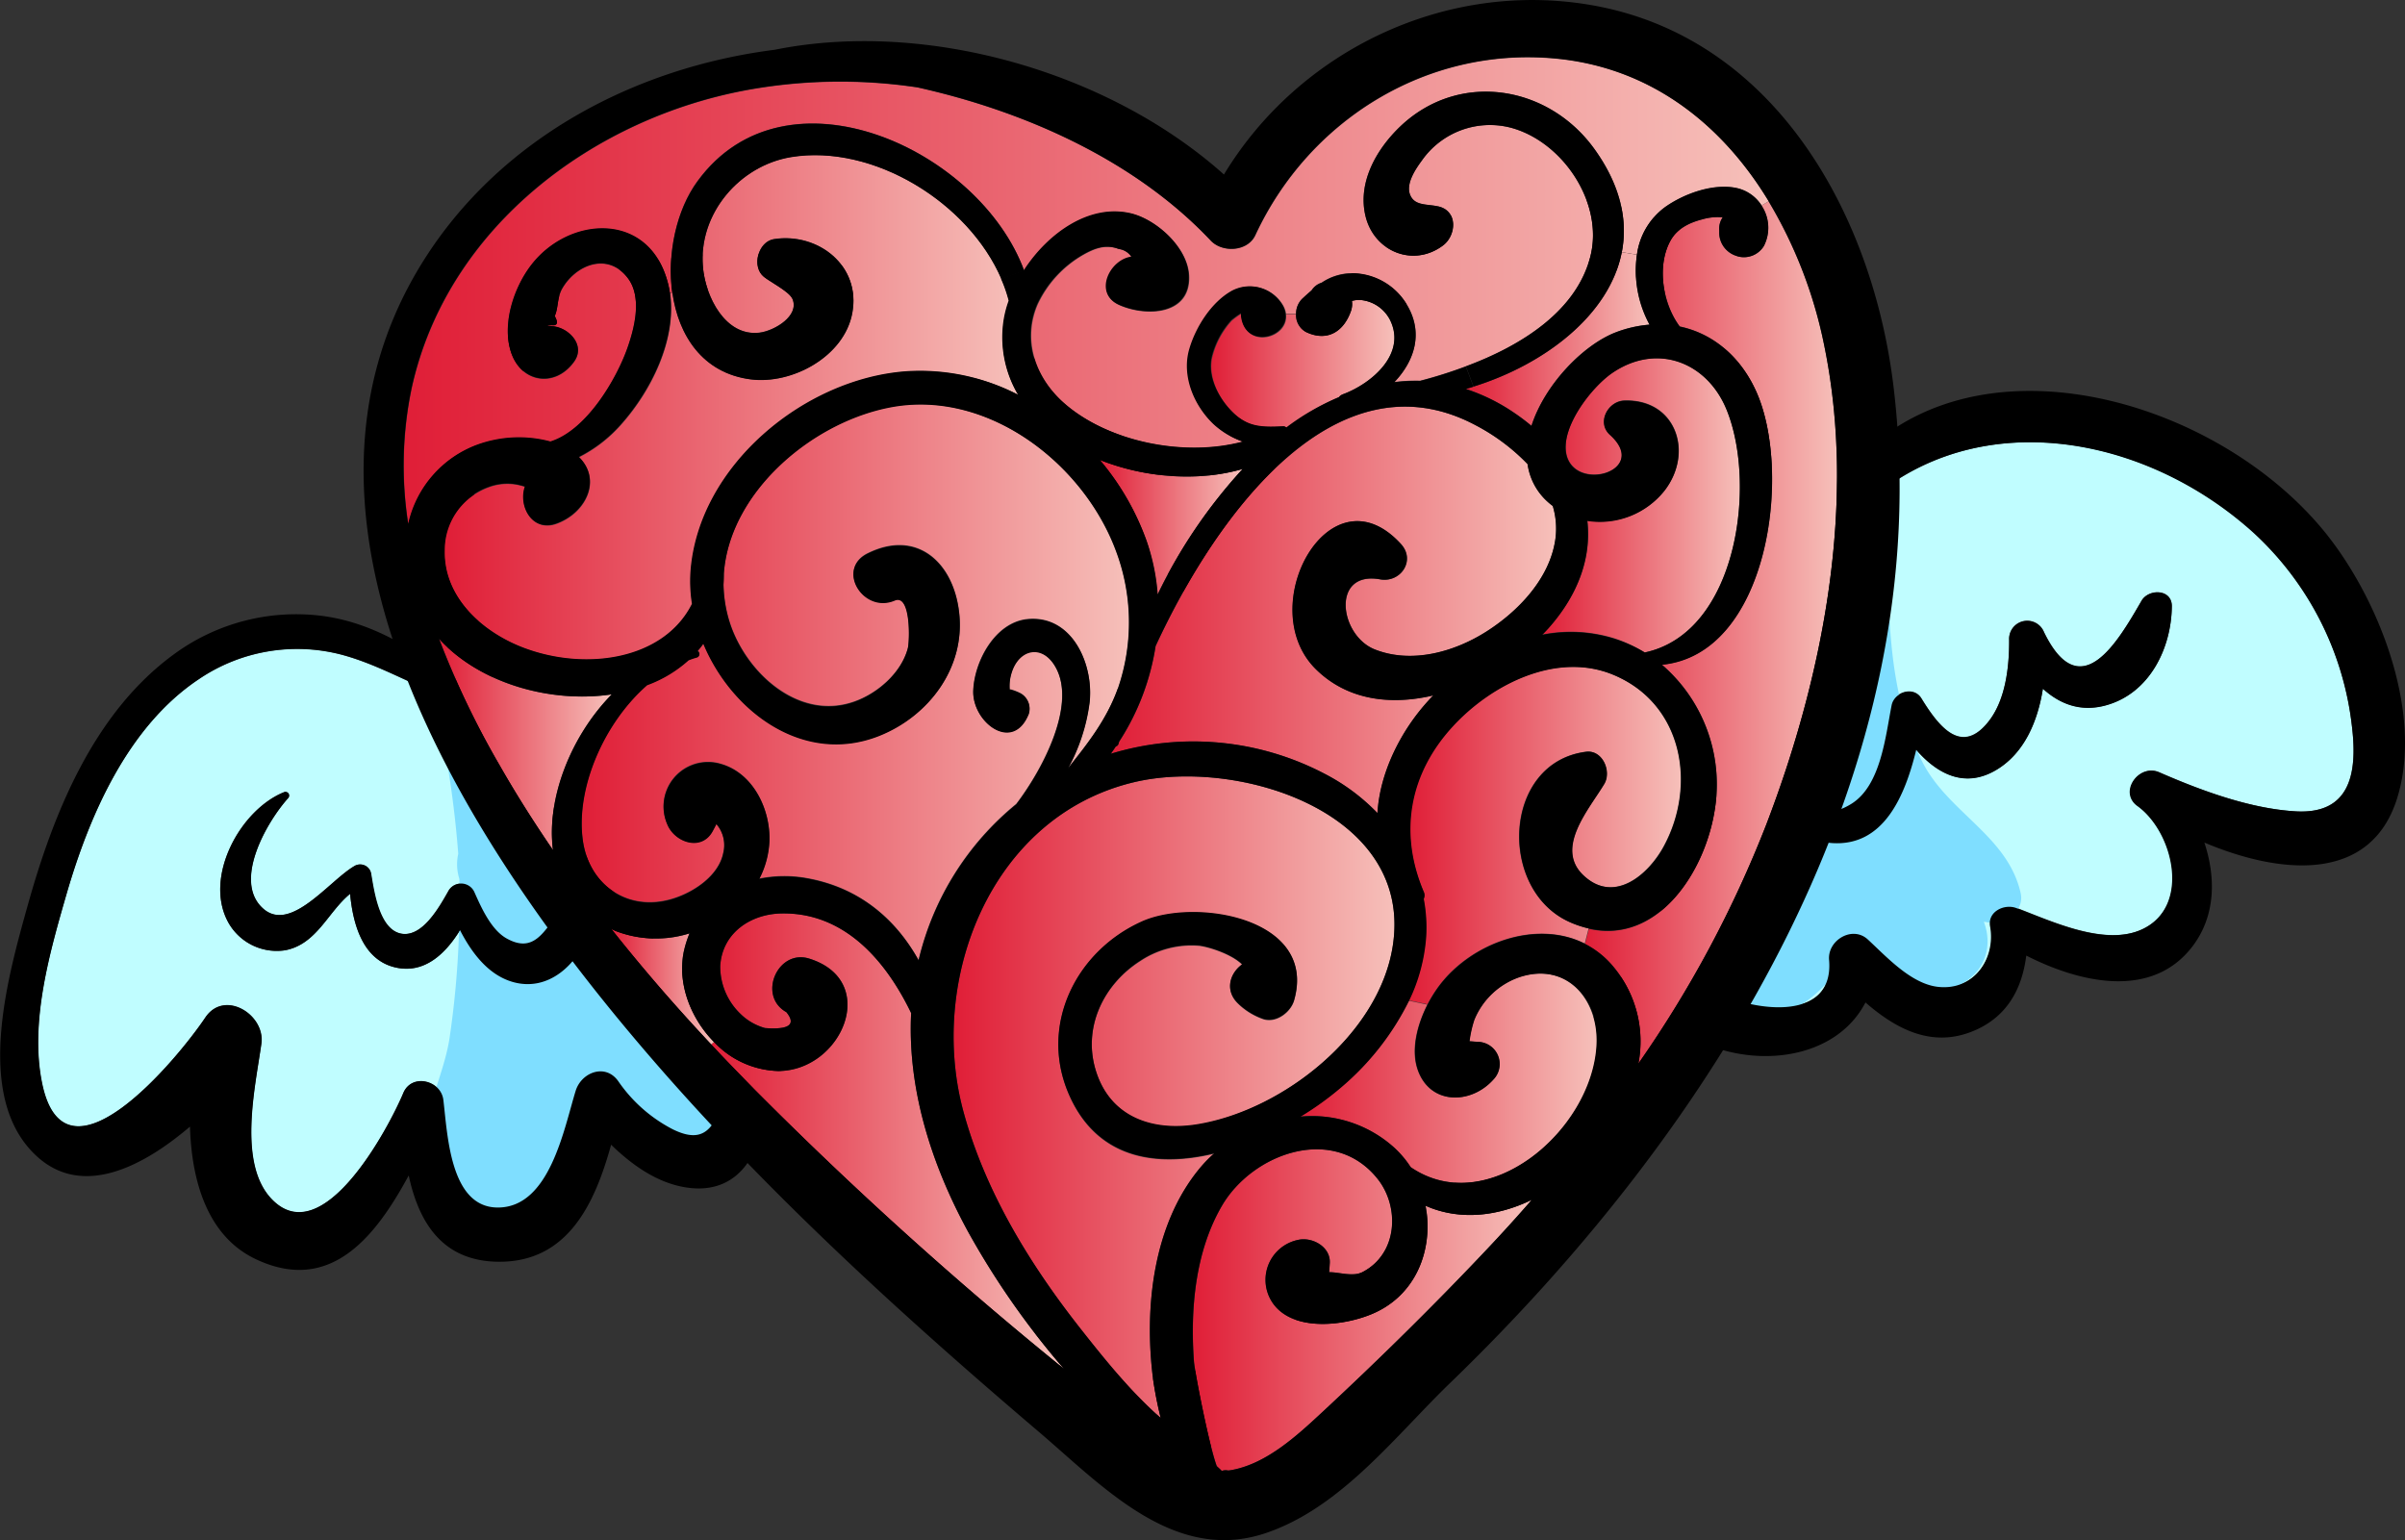 <svg id="OBJECTS" xmlns="http://www.w3.org/2000/svg" xmlns:xlink="http://www.w3.org/1999/xlink" viewBox="0 0 476.38 305.1"><rect x="0" y="0" width="476.38" height="305.1" fill="#333333" stroke="none"/><defs><style>.cls-1{fill:#c0fdff;}.cls-2{fill:#7fdeff;}.cls-3{fill:url(#linear-gradient);}.cls-4{fill:url(#linear-gradient-2);}.cls-5{fill:url(#linear-gradient-3);}.cls-6{fill:url(#linear-gradient-4);}.cls-7{fill:url(#linear-gradient-5);}.cls-8{fill:url(#linear-gradient-6);}.cls-9{fill:url(#linear-gradient-7);}.cls-10{fill:url(#linear-gradient-8);}.cls-11{fill:url(#linear-gradient-9);}.cls-12{fill:url(#linear-gradient-10);}.cls-13{fill:url(#linear-gradient-11);}.cls-14{fill:url(#linear-gradient-12);}.cls-15{fill:url(#linear-gradient-13);}.cls-16{fill:url(#linear-gradient-14);}.cls-17{fill:url(#linear-gradient-15);}.cls-18{fill:url(#linear-gradient-16);}</style><linearGradient id="linear-gradient" x1="325.72" y1="222.73" x2="375.68" y2="222.73" gradientUnits="userSpaceOnUse"><stop offset="0" stop-color="#e01e37"/><stop offset="1" stop-color="#f6c0ba"/></linearGradient><linearGradient id="linear-gradient-2" x1="91.8" y1="155.04" x2="362.15" y2="155.04" xlink:href="#linear-gradient"/><linearGradient id="linear-gradient-3" x1="317.33" y1="197.57" x2="356.44" y2="197.57" xlink:href="#linear-gradient"/><linearGradient id="linear-gradient-4" x1="290.81" y1="263.01" x2="344.74" y2="263.01" xlink:href="#linear-gradient"/><linearGradient id="linear-gradient-5" x1="302.18" y1="164.6" x2="338.57" y2="164.6" xlink:href="#linear-gradient"/><linearGradient id="linear-gradient-6" x1="269.32" y1="311.06" x2="328.06" y2="311.06" xlink:href="#linear-gradient"/><linearGradient id="linear-gradient-7" x1="231.8" y1="218.25" x2="320.05" y2="218.25" xlink:href="#linear-gradient"/><linearGradient id="linear-gradient-8" x1="248.06" y1="356.99" x2="315.25" y2="356.99" xlink:href="#linear-gradient"/><linearGradient id="linear-gradient-9" x1="200.7" y1="314.8" x2="288.03" y2="314.8" xlink:href="#linear-gradient"/><linearGradient id="linear-gradient-10" x1="251.74" y1="169.55" x2="288.02" y2="169.55" xlink:href="#linear-gradient"/><linearGradient id="linear-gradient-11" x1="229.62" y1="201.9" x2="257.95" y2="201.9" xlink:href="#linear-gradient"/><linearGradient id="linear-gradient-12" x1="126.99" y1="232.61" x2="235.42" y2="232.61" xlink:href="#linear-gradient"/><linearGradient id="linear-gradient-13" x1="99.85" y1="178.17" x2="213.54" y2="178.17" xlink:href="#linear-gradient"/><linearGradient id="linear-gradient-14" x1="152.69" y1="323.52" x2="222.58" y2="323.52" xlink:href="#linear-gradient"/><linearGradient id="linear-gradient-15" x1="132.91" y1="292.92" x2="153.23" y2="292.92" xlink:href="#linear-gradient"/><linearGradient id="linear-gradient-16" x1="98.77" y1="244.92" x2="132.99" y2="244.92" xlink:href="#linear-gradient"/></defs><title>LifeStealLogo</title><path class="cls-1" d="M477.73,241.76c1,9-.5,17-11.17,16.42-9.12-.54-18.69-4.1-27-7.75-4-1.76-8.06,3.94-4.26,6.68,7.08,5.12,10.62,19.8,1,24.38-7.41,3.52-18-1.54-25-4.18-2.34-.88-5.7.69-5.18,3.63,1.14,6.26-3.06,12.68-10.18,12-5.39-.53-10.24-5.88-14-9.37-3.05-2.83-8,.14-7.71,4,1.22,14.16-19.66,9.54-26.47,4.08,3.43-5.74,6.67-11.61,9.62-17.66,2.86-5.8,5.55-11.91,8-18.22,1.1,4.59,3.78,8.25,9.29,8.65,10.29.72,14.49-9.34,16.71-18.46,4.09,4.72,9.6,7.79,16,3.9,5.45-3.31,8.05-9.57,9.09-16,3.31,3,7.43,4.68,12.48,3.29,8.67-2.38,13-11.33,13.06-19.65,0-3.42-4.58-3.47-6-1.06-4.65,8.08-12.09,21.07-19.33,6.19a3.58,3.58,0,0,0-6.89,1.57c0,5.28-.69,11.85-4.08,16.14-5.32,6.76-9.79,1.16-13.3-4.56-1.52-2.5-5.38-1.3-5.9,1.32-1.22,6.16-2.13,15.87-7.94,19.51-4.7,3-7.27,1.09-8.74-2.37a26.35,26.35,0,0,1-1.55-6.46c4.9-14.6,8.11-30,8-45.17,21.34-25.77,58.22-21,81.84.19A61.53,61.53,0,0,1,477.73,241.76Z" transform="translate(-11.81 -97.45)"/><path class="cls-1" d="M155.82,314.29a3.48,3.48,0,0,0-.37.69c-2.27,5.81-4.06,9.28-10.41,6.24a29.5,29.5,0,0,1-10.8-9.53c-2.55-3.61-7.3-1.77-8.44,1.89-2.33,7.53-5.14,23.22-15.5,23.13-9.39-.08-9.88-14.46-10.71-21.32-.48-3.91-6.25-5.33-7.91-1.39-2.89,6.93-15.87,31.43-26,21.11-6.91-7.05-3.3-22.37-2.12-30.89.79-5.73-7.33-10.79-11.1-5.17-5.53,8.23-27.83,35.12-32.34,13-2.48-12.13,1.53-26,4.91-37.68,4.55-15.6,12.14-33,26.09-42.31a34.68,34.68,0,0,1,28.2-4.94c8.48,2.23,15.74,7.14,24.15,9.52,1.26,3.78,2.7,7.45,4.26,11a173.42,173.42,0,0,0,16.74,29.16,3.5,3.5,0,0,0-1.92,1.28c-3.07,3.83-5,8.34-10.47,5.29-3.07-1.72-5-6.13-6.35-9.12a2.86,2.86,0,0,0-5.18-.2c-1.77,3.11-5.09,9.09-9.26,8.38-4.4-.75-5.44-8.23-6-11.77a2.2,2.2,0,0,0-3.42-1.57c-5,3-12.55,13.22-18,8.35-5.93-5.33.62-17,5-21.91a.73.73,0,0,0-.81-1.15C59.47,257.8,52.19,271,56.93,280a11,11,0,0,0,11.35,5.7c6.28-1.18,8.49-7.62,12.88-11.18.57,6.09,2.54,13.17,9.07,14.6,5.72,1.26,9.86-2.79,12.7-7.4,2.34,4.55,5.62,8.86,10.42,10.25,7.07,2.05,12.86-3.51,15.11-9.72A381.52,381.52,0,0,0,155.82,314.29Z" transform="translate(-11.81 -97.45)"/><path class="cls-2" d="M157.92,312.34c-3.12-12.57-14.68-28.15-27-32.95a10.59,10.59,0,0,0-4.12-.73,58.87,58.87,0,0,0-8.37-15.44,9.33,9.33,0,0,0-4-3c-1.53-8.08-4.56-15.8-11-20-1.62-1-4.63-.23-4.17,2.19a203.3,203.3,0,0,1,3.32,24.18,9.52,9.52,0,0,0,.23,5l0,.1c.11,3.59.1,7.23-.1,10.94a181.53,181.53,0,0,1-1.91,20.84c-1.3,7.62-5.25,14.21-4.71,22.07a8.87,8.87,0,0,0,6.15,7.35c.52,4.92,6.78,9.13,11.13,5.29,5.15-4.56,9.45-9.32,12.63-15.53a38.87,38.87,0,0,0,2.47-6.45,10.26,10.26,0,0,0,6.05-.76c.82,1.61,1.61,3.23,2.35,4.85C143,333.59,161.36,326.21,157.92,312.34Z" transform="translate(-11.81 -97.45)"/><path class="cls-2" d="M412.06,274.39c-2.52-11.33-14.28-15.91-19.42-25.9-7-13.55-7-31-6.69-45.92.1-5.42-8.61-5.63-9.44-.41-1.5,9.52-2.8,19.21-2.6,28.8a7.6,7.6,0,0,0-3.22,2.91,254.16,254.16,0,0,0-17.14,35.95c-6.48,10.54-10.15,23.8,2.37,28.1,6.76,2.32,12.58-.31,17.26-5.25a21.64,21.64,0,0,0,5.34-3.56,16.31,16.31,0,0,0,7.71,4.71,15.47,15.47,0,0,0,6.15.48,14.46,14.46,0,0,0,6-1c6.76-2.56,8.24-8.37,6.39-13.24.33,0,.65.12,1,.14C408.79,280.41,412.88,278.12,412.06,274.39Z" transform="translate(-11.81 -97.45)"/><path d="M471.34,201.69c11.17,13.06,20.68,36.49,15.31,53.84-5.33,17.18-23.6,15-38.2,8.83,2.31,7,2.23,14.58-2.39,20.61-8.05,10.5-22.29,7.18-32.89,1.78-.8,6.45-3.7,12.13-10.48,14.94-8.23,3.42-15.34-.42-21.37-5.65-6.73,13-26.9,13.73-38.84,4a298.2,298.2,0,0,1-38.2,46.72c-17.36,17.5-45.83,44.38-73.17,38.19-13.78-3.12-24.52-13.86-33.46-24.19-9.67-11.15-18.85-22.38-29.07-33l-6-6.3c-1.57,6.85-6.09,12.35-14.37,11.29-5.86-.74-11-4.3-15.35-8.53-3.26,11.82-8.75,23.74-23.09,23.16-10.7-.44-15.1-8.2-17-17.07-6.5,12-15.47,23.63-30.33,16.56-9.5-4.51-12.68-15.35-13-26.24-10.15,8.66-23,14.89-32.13,4-10.12-12.08-3.78-34.27-.06-47.65,5.11-18.36,13.07-38.28,29-49.91a40.88,40.88,0,0,1,28.89-7.67c10.42,1.22,18.92,6.77,27,12.86-5.82-20-6.49-42.3,4.42-60.41,15.06-25,49.26-27.81,75.06-21.06,12.45,1.66,22.42,7.3,33,15.91.39.33.79.67,1.2,1,1.29,1,2.56,2.06,3.8,3.14,10.14,8.53,19.84,17.63,28.06,28,12.1-24.29,25.51-50.25,52.84-59.15,31.15-10.14,62.43,6.36,72,37.57a86.32,86.32,0,0,1,3.21,16C398.09,162.05,448.1,174.5,471.34,201.69Zm-4.78,56.49c10.67.62,12.22-7.39,11.17-16.42A61.53,61.53,0,0,0,458,202.84c-23.62-21.21-60.5-26-81.84-.19.14,15.15-3.07,30.57-8,45.17a26.35,26.35,0,0,0,1.55,6.46l-4.45,1.51c-2.43,6.31-5.12,12.42-8,18.22-3,6.05-6.19,11.92-9.62,17.66,6.81,5.46,27.69,10.08,26.47-4.08-.32-3.9,4.66-6.87,7.71-4,3.77,3.49,8.62,8.84,14,9.37,7.12.7,11.32-5.72,10.18-12-.52-2.94,2.84-4.51,5.18-3.63,7,2.64,17.6,7.7,25,4.18,9.65-4.58,6.11-19.26-1-24.38-3.8-2.74.25-8.44,4.26-6.68C447.87,254.08,457.44,257.64,466.56,258.18Zm-115.29-1.79c10.28-24.57,18.38-56.56,6.74-82.11-11.27-24.76-40.59-32.05-63.79-18.95-20.54,11.59-30.19,36-40.42,55.95-1.69,3.31-6.89,5.5-9.51,1.64-.52-.79-1.11-1.54-1.66-2.3a1.69,1.69,0,0,1-.88-1.17s0-.08-.05-.11c-9.13-12.36-21-23-32.32-33.18-9.26-8.25-18.36-14.55-29.38-18.57a89.41,89.41,0,0,0-16.66-2.75c-15.35-1-33.16,1.54-44.68,12.65-9.75,9.39-13.36,23.07-13.51,36.25-.64,56.6,53.07,94.65,87.35,132.22C207.65,352.56,224.41,378,250,368.5c22.92-8.5,42.33-28.08,58.38-45.91C326.1,303,341.05,280.86,351.27,256.39ZM155.45,315a3.48,3.48,0,0,1,.37-.69,381.52,381.52,0,0,1-27.36-32.06c-2.25,6.21-8,11.77-15.11,9.72-4.8-1.39-8.08-5.7-10.42-10.25-2.84,4.61-7,8.66-12.7,7.4-6.53-1.43-8.5-8.51-9.07-14.6-4.39,3.56-6.6,10-12.88,11.18A11,11,0,0,1,56.93,280c-4.74-8.94,2.54-22.18,11.2-25.64a.73.73,0,0,1,.81,1.15c-4.43,4.92-11,16.58-5,21.91,5.43,4.87,13-5.39,18-8.35a2.2,2.2,0,0,1,3.42,1.57c.6,3.54,1.64,11,6,11.77,4.17.71,7.49-5.27,9.26-8.38a2.86,2.86,0,0,1,5.18.2c1.34,3,3.28,7.4,6.35,9.12,5.45,3.05,7.4-1.46,10.47-5.29a3.5,3.5,0,0,1,1.92-1.28,173.42,173.42,0,0,1-16.74-29.16c-1.56-3.53-3-7.2-4.26-11-8.41-2.38-15.67-7.29-24.15-9.52A34.68,34.68,0,0,0,51.16,232c-13.95,9.36-21.54,26.71-26.09,42.31C21.69,286,17.68,299.9,20.16,312c4.51,22.14,26.81-4.75,32.34-13,3.77-5.62,11.89-.56,11.1,5.17-1.18,8.52-4.79,23.84,2.12,30.89,10.09,10.32,23.07-14.18,26-21.11,1.66-3.94,7.43-2.52,7.91,1.39.83,6.86,1.32,21.24,10.71,21.32,10.36.09,13.17-15.6,15.5-23.13,1.14-3.66,5.89-5.5,8.44-1.89a29.5,29.5,0,0,0,10.8,9.53C151.39,324.26,153.18,320.79,155.45,315Z" transform="translate(-11.81 -97.45)"/><path d="M436,216.48c1.39-2.41,6-2.36,6,1.06-.08,8.32-4.39,17.27-13.06,19.65-5.05,1.39-9.17-.29-12.48-3.29-1,6.41-3.64,12.67-9.09,16-6.37,3.89-11.88.82-16-3.9-2.22,9.12-6.42,19.18-16.71,18.46-5.51-.4-8.19-4.06-9.29-8.65l4.45-1.51c1.47,3.46,4,5.33,8.74,2.37,5.81-3.64,6.72-13.35,7.94-19.51.52-2.62,4.38-3.82,5.9-1.32,3.51,5.72,8,11.32,13.3,4.56,3.39-4.29,4.12-10.86,4.08-16.14a3.58,3.58,0,0,1,6.89-1.57C423.87,237.55,431.31,224.56,436,216.48Z" transform="translate(-11.81 -97.45)"/><path class="cls-3" d="M373.12,165.75c6.5,31.39-.11,65.45-11.42,95a225.61,225.61,0,0,1-25.36,47.44,23,23,0,0,0-5-19.28,17.66,17.66,0,0,0-5.57-4.45l.76-3c13.74,3.11,23.21-11.39,25-24A31.26,31.26,0,0,0,341,229.11c21.12-2.08,25.84-38,18.73-54-3.11-7-8.64-11.61-15.2-13C341,157.36,340,149.8,342.76,145c1.31-2.28,3.69-3.44,6.18-4.08a10.93,10.93,0,0,1,3.64-.44,2,2,0,0,0,.47,0,4,4,0,0,0-.71,2.62c0,.18,0,.35,0,.53a4.83,4.83,0,0,0,3.41,4.52l.29.1a4.63,4.63,0,0,0,5.15-2.07,7.92,7.92,0,0,0-.47-8l1.4-.84A90.11,90.11,0,0,1,373.12,165.75Z" transform="translate(-11.81 -97.45)"/><path class="cls-4" d="M362.15,137.31l-1.4.84a7.83,7.83,0,0,0-5-3.47c-4.64-1-10.55,1.18-14.29,3.91a14,14,0,0,0-5.4,9.32l-3-.51c1.21-6.24-.2-13.15-5.4-20.39-9.09-12.67-26.73-15.61-38.4-4.58-4.7,4.43-8.55,11-7,17.69,1.61,7.13,9.5,10.42,15.42,5.93,2.61-2,3-6.86-1-7.71-2.32-.5-4.66,0-5.56-2.32s1.19-5.21,2.37-6.81a16.46,16.46,0,0,1,17.34-6.52c10.39,2.63,18.73,14.92,16,25.59S313.45,165.83,302.18,170a89.89,89.89,0,0,1-9.05,2.86,33.85,33.85,0,0,0-5.12.26c4-4.23,5.95-9.94,2.25-15.71a12.72,12.72,0,0,0-9.69-5.81,10.77,10.77,0,0,0-6.95,1.82,3.64,3.64,0,0,0-2,1.52c-.62.52-1.22,1.07-1.86,1.66a4.14,4.14,0,0,0-1.21,3h-2a4.67,4.67,0,0,0-.63-1.74,7.53,7.53,0,0,0-10.06-2.73c-4,2.27-7.12,7.21-8.37,11.56-1.51,5.28.92,11.09,4.77,14.78a16.49,16.49,0,0,0,5.84,3.49c-11.78,3.13-26.8,0-35.46-7.62-5.7-5-8.38-12.47-5.24-19.66a22.13,22.13,0,0,1,9-9.74c2.31-1.31,4.53-2.12,7.09-1.14A3.56,3.56,0,0,1,236,148.4c-4.34.59-7.53,7.29-2.43,9.52,5.33,2.35,14.29,2,13.79-6C247,146.46,241,141,235.9,139.78c-8.19-1.94-16.43,3.91-21.22,11.3-8.85-24.13-47.2-41.71-64.71-17.77-4.14,5.65-6.06,14.34-5,22.11l-.47.06a18.86,18.86,0,0,0-.74-3.12c-4.21-12.94-19.33-11.87-26.67-2.42-3.42,4.39-5.84,11.53-4.12,17.1,1.93,6.3,8.77,7.37,12.55,2.12,2.32-3.22-.9-6.62-4-7-1.53-.1-1.67-.19-.44-.26,1.16.13,1.35-.47.61-1.8.74-1.61.46-3.66,1.47-5.42,2.74-4.77,9-7.27,12.93-2.22,3,3.8,1.4,10,0,14-2.11,6-8,16.26-15.25,18.52a24.06,24.06,0,0,0-14.53.65A21.71,21.71,0,0,0,92.7,201.28a74.86,74.86,0,0,1,.67-26.89c7-31.9,36.13-53.77,67.21-59.22a103,103,0,0,1,33-.38c21.89,4.88,43.37,14.74,58.09,30.36,2.3,2.43,7.29,2.18,8.81-1.09,10.6-22.84,34-37.36,59.35-35C338.89,110.81,353,122.2,362.15,137.31Z" transform="translate(-11.81 -97.45)"/><path class="cls-5" d="M353.82,178.63c6,14.75,2.14,44.18-16.23,48.07a27.65,27.65,0,0,0-5.84-2.74,28.89,28.89,0,0,0-14.42-.81c.42-.42.81-.84,1.2-1.26,6.15-6.91,8.52-14.3,7.72-21.31a16.34,16.34,0,0,0,15.31-6c5.83-7.56,2.21-18.16-8-17.81-3.23.11-5.51,4.34-2.84,6.76,8,7.19-7,11.57-8.63,3.83-1.13-5.39,4.92-13.16,9-16C340,165.24,350,169.15,353.82,178.63Z" transform="translate(-11.81 -97.45)"/><path class="cls-6" d="M331.51,231.18c13.66,5.81,16.41,21.88,9.79,34-3.1,5.66-9.89,11.4-15.94,5.6-5.64-5.41,1.2-13.06,4.18-18.05,1.49-2.48-.33-6.8-3.61-6.37-16.57,2.13-17.53,27.49-3.13,33.78a20.31,20.31,0,0,0,3.68,1.22l-.76,3c-9.61-4.85-22.59-.17-29,8.54a26.87,26.87,0,0,0-2.16,3.5l-3.72-.79a34.79,34.79,0,0,0,3.38-12.53,30.15,30.15,0,0,0-.47-7.63,1.62,1.62,0,0,0,0-1.43c-5-11.74-2.85-23.44,5.83-32.83C307.29,232.93,320.25,226.38,331.51,231.18Z" transform="translate(-11.81 -97.45)"/><path class="cls-7" d="M333.05,147.4l3,.51a22.43,22.43,0,0,0,2.5,13.84,24.15,24.15,0,0,0-6.7,1.53c-6.48,2.48-14.07,10.37-16.69,18.52a41.85,41.85,0,0,0-3.63-2.72,37.6,37.6,0,0,0-9.37-4.59c.5-.14,1-.29,1.51-.45C317.75,169.65,330.63,159.86,333.05,147.4Z" transform="translate(-11.81 -97.45)"/><path class="cls-8" d="M312.74,291c9.37-3.06,15.78,4.45,15.3,13.48-.9,16.95-21.65,34.6-36.89,24.16a19.81,19.81,0,0,0-3.41-4,24.29,24.29,0,0,0-18.42-6,60.52,60.52,0,0,0,8.12-5.86,53.64,53.64,0,0,0,13.37-17.1l3.72.79c-2,3.93-3.27,8.78-2,12.69,2.34,7.22,10.56,7.2,15.07,2.13a4.4,4.4,0,0,0-3-7.44c-.59,0-1.17-.07-1.75-.11a.06.06,0,0,0,0-.05,23.26,23.26,0,0,1,.94-4.17A14.87,14.87,0,0,1,312.74,291Z" transform="translate(-11.81 -97.45)"/><path class="cls-9" d="M319.38,197.68a15.5,15.5,0,0,1,.5,6.71c-1.14,7.68-7.29,14.2-13.62,18.2s-14.77,6.42-22.08,3.54c-7.09-2.78-8.72-15.62,1-13.9,4.08.73,7.14-3.76,4.15-7C275.24,189.82,260,217.62,272.44,230c6.26,6.2,14.89,7.17,23.28,5.22-.36.36-.72.72-1,1.07-5.46,6-9.59,14.21-10.05,22.24a40,40,0,0,0-10.53-7.82,56,56,0,0,0-42.3-3.93c.35-.47.68-1,1-1.44a.83.83,0,0,0,.56-.59,2.85,2.85,0,0,1,.11-.39,48.21,48.21,0,0,0,7.21-18.91c12.34-26.71,36-58.4,63.46-43.72a40.05,40.05,0,0,1,10.22,7.66,12.3,12.3,0,0,0,4,7.49C318.7,197.15,319,197.42,319.38,197.68Z" transform="translate(-11.81 -97.45)"/><path class="cls-10" d="M315.25,335.12q-4.33,5-8.83,9.73c-10.51,11.13-21.57,22-32.79,32.45-4.92,4.57-10.85,10-17.7,11.34a7.54,7.54,0,0,1-.83.12,2.21,2.21,0,0,0-1.26.08c-.34-.33-.7-.64-1-.95-1.54-4.08-4.35-18.59-4.52-20.72-.75-10.32.23-21.71,5.52-30.82,6.05-10.4,22.08-16.28,30.81-5.42,4.44,5.52,4.1,14.84-2.9,18.5-1.92,1-4.83,0-6.65.05.05-.65.07-1.28.11-1.61.35-3.36-3.41-5.44-6.25-4.8a8.08,8.08,0,0,0-4,13.73c4.37,4.21,12.87,3.16,18,1.2,9.31-3.53,12.88-13,11.23-21.69C301,339.3,308.46,338.42,315.25,335.12Z" transform="translate(-11.81 -97.45)"/><path class="cls-11" d="M236.49,252.39c20.58-4.87,55.6,6,51.15,32.76-2.87,17.25-21.43,31.9-38,35-9,1.66-17.7-1-20.7-10.33-2.76-8.61,1.36-17.29,8.78-22a18.36,18.36,0,0,1,11.47-3c1.72.14,6.52,1.58,8.68,3.75-2.38,1.66-3.54,5.07-.85,7.7a13.46,13.46,0,0,0,4.75,3c2.59,1.08,5.66-1.15,6.37-3.58,4.7-16.34-19.62-20.36-30.17-15.59-12.93,5.82-20.2,20.25-14.62,33.75,5.4,13.07,17.17,15,29,12.15a25.39,25.39,0,0,0-2.81,2.87c-9.38,11.2-11.11,27.75-9.34,41.74a78.51,78.51,0,0,0,1.54,7.84c-.32-.31-.66-.59-1-.89-5.49-5-10.27-10.95-14.86-16.77C215.82,347.94,207,333.6,202.7,317.85,195.49,291.67,208,259.13,236.49,252.39Z" transform="translate(-11.81 -97.45)"/><path class="cls-12" d="M287.08,160.67c3.53,6.79-3.54,12.77-9.24,14.88a1.9,1.9,0,0,0-.81.58,47.89,47.89,0,0,0-10.33,6.11.81.81,0,0,0-.6-.25c-4.34.18-7.1.25-10.32-3.08-2.57-2.66-4.64-6.72-3.89-10.49a16.78,16.78,0,0,1,3.92-7.45,15.66,15.66,0,0,1,1.91-1.38c0,.17,0,.33,0,.51.75,6.75,9.49,4.41,8.81-.43h2a3.8,3.8,0,0,0,2,3.57c4.2,2,7.49-.1,8.91-4.28a4.14,4.14,0,0,0,.15-1.89,5.35,5.35,0,0,1,1.67-.19A7.28,7.28,0,0,1,287.08,160.67Z" transform="translate(-11.81 -97.45)"/><path class="cls-13" d="M229.62,188.55c9,3.6,19.63,4.35,28.33,1.79a102.39,102.39,0,0,0-16.87,24.9,41.46,41.46,0,0,0-2.21-10.67A51.89,51.89,0,0,0,229.62,188.55Z" transform="translate(-11.81 -97.45)"/><path class="cls-14" d="M232.71,206.25a40.2,40.2,0,0,1,.5,27.63c-2.19,6.16-6,10.91-9.85,15.7a36.88,36.88,0,0,0,4.25-13c.86-7.34-3.27-17.31-12.19-16.52-6.41.56-10.57,8.21-10.84,14.07-.31,6.31,7.85,12.55,11,4.65a3.48,3.48,0,0,0-1.59-4,10.28,10.28,0,0,0-2-.78l-.2,0a8.63,8.63,0,0,1,.34-3.21c1.42-4.9,6.24-6.05,8.88-1,3.88,7.39-2.53,19.83-7.92,26.92a56.74,56.74,0,0,0-19.34,30.92c-4.57-8.25-11.79-14.36-22-16.22a25.16,25.16,0,0,0-9.56.07,17.83,17.83,0,0,0,2-7.36c.27-6.25-3.13-13.52-9.57-15.37a8.81,8.81,0,0,0-10.63,12c1.47,3.56,6.8,5.37,9,1.22.31-.58.54-1,.7-1.34a6.43,6.43,0,0,1,1.37,5.74c-.89,4.5-5.74,7.73-9.77,9-8.94,2.9-16.86-2.53-18.07-11.62-1.38-10.24,4.17-23.14,12.75-30.64a25.25,25.25,0,0,0,8.25-4.95,16.54,16.54,0,0,1,1.68-.56.69.69,0,0,0,.1-1.26,16.17,16.17,0,0,0,1.14-1.45c5.68,13.62,20,24.15,34.87,18.24,9.84-3.92,17-13.45,15.81-24.24-1.07-10-8.34-16.73-18.16-11.85-6.29,3.14-.82,11.92,5.39,9.29,3.22-1.39,3,8.07,2.58,9.53-1.33,4.92-6.08,9-10.72,10.58-10.92,3.78-21.28-5.75-24.5-15.6a26.45,26.45,0,0,1-1.28-7.68c0-.7.07-1.41.07-2.16,1.19-16.5,18.12-30.55,33.94-33.11C207.87,175,226.28,189.3,232.71,206.25Z" transform="translate(-11.81 -97.45)"/><path class="cls-15" d="M210.18,152.75a28.24,28.24,0,0,1,1.51,4.34,20.51,20.51,0,0,0-1.14,4.9,22.35,22.35,0,0,0,3,13.73,42.22,42.22,0,0,0-22-4.66c-20.34,1.38-41.43,18.82-42.89,39.81a28.73,28.73,0,0,0,.3,6.27c-5.61,11.19-21.21,13.36-33.47,8.66-8.1-3.11-15.82-10-15.59-19.33A13.2,13.2,0,0,1,108.61,194a10.58,10.58,0,0,1,5.51-.52,15.65,15.65,0,0,1,1.7.43c-1.35,3.84,1.41,9,6.18,7.34,5.92-2.1,9.1-8.72,4.51-13.21a27.94,27.94,0,0,0,8.25-6.36c6-6.67,11.15-16.87,9.78-26.19l.47-.06c1.19,8.49,6,15.92,15.49,17.15,8.21,1.06,18.51-4.5,20.13-13.09,1.76-9.43-6.76-16-15.49-14.69-3.17.5-4.51,5.45-2,7.48,1.32,1.06,5,2.91,5.66,4.4,1.38,3.33-3.57,6.27-6.51,6.65-6.83.86-10.74-7.16-11.24-13-.91-10.58,7.26-20.1,17.48-21.78C184.71,125.93,203.62,137.49,210.18,152.75Z" transform="translate(-11.81 -97.45)"/><path class="cls-16" d="M203.44,341.22a160.07,160.07,0,0,0,19.14,27.42,767.14,767.14,0,0,1-61.24-55.29c-2.92-3-5.82-5.94-8.65-9l.54-.5a18.14,18.14,0,0,0,12.7,5.76c12.59,0,20.31-17.85,6.16-22.27-6.26-1.94-10.29,7.4-4.52,10.61,2,2.45.56,3.51-4.22,3.15a11.22,11.22,0,0,1-4.88-2.82,13,13,0,0,1-4-9.43c.37-6.58,6-10.32,12.06-10.45,12.54-.3,20.77,9.37,25.76,19.73C191.54,313,196.22,327.93,203.44,341.22Z" transform="translate(-11.81 -97.45)"/><path class="cls-17" d="M153.23,303.86l-.54.5c-6.9-7.35-13.53-15-19.78-22.88.34.15.64.33,1,.46a22.16,22.16,0,0,0,14.48.41,21.42,21.42,0,0,0-1.16,3.73C146,292.34,148.6,299.17,153.23,303.86Z" transform="translate(-11.81 -97.45)"/><path class="cls-18" d="M98.77,224c8.1,8.88,22.15,12.81,34.22,11-8,8.12-13,20.53-11.62,30.87-3.74-5.46-7.27-11-10.56-16.78A172.73,172.73,0,0,1,98.77,224Z" transform="translate(-11.81 -97.45)"/><path d="M386.86,173.9c9.24,76.1-35.25,146.73-87.68,197.39-11,10.61-21.75,24.91-36.79,29.91-18.06,6-32.21-9.38-44.77-20.07-26.78-22.79-53.37-47-76.42-73.62-34.57-39.94-78.88-105.13-45.58-158.3,15.16-24.19,41.65-38.34,69.63-41.9,29.77-6,66,4.16,89,24.71,14.87-24.57,43.89-38.51,72.65-33.58C363.34,104.68,382.73,139.89,386.86,173.9ZM361.7,260.71c11.31-29.51,17.92-63.57,11.42-95a90.11,90.11,0,0,0-11-28.44c-9.16-15.11-23.26-26.5-42.33-28.26-25.39-2.35-48.75,12.17-59.35,35-1.52,3.27-6.51,3.52-8.81,1.09-14.72-15.62-36.2-25.48-58.09-30.36a103,103,0,0,0-33,.38c-31.08,5.45-60.23,27.32-67.21,59.22a74.86,74.86,0,0,0-.67,26.89,21.71,21.71,0,0,1,13.64-15.68,24.06,24.06,0,0,1,14.53-.65c7.24-2.26,13.14-12.53,15.25-18.52,1.41-4,3-10.21,0-14-3.94-5-10.19-2.55-12.93,2.22-1,1.76-.73,3.81-1.47,5.42.74,1.33.55,1.93-.61,1.8-1.23.07-1.09.16.44.26,3.1.42,6.32,3.82,4,7-3.78,5.25-10.62,4.18-12.55-2.12-1.72-5.57.7-12.71,4.12-17.1,7.34-9.45,22.46-10.52,26.67,2.42a18.86,18.86,0,0,1,.74,3.12c1.37,9.32-3.82,19.52-9.78,26.19a27.94,27.94,0,0,1-8.25,6.36c4.59,4.49,1.41,11.11-4.51,13.21-4.77,1.7-7.53-3.5-6.18-7.34a15.65,15.65,0,0,0-1.7-.43,10.58,10.58,0,0,0-5.51.52,13.2,13.2,0,0,0-8.75,12.48c-.23,9.34,7.49,16.22,15.59,19.33,12.26,4.7,27.86,2.53,33.47-8.66a28.73,28.73,0,0,1-.3-6.27c1.46-21,22.55-38.43,42.89-39.81a42.22,42.22,0,0,1,22,4.66,22.35,22.35,0,0,1-3-13.73,20.51,20.51,0,0,1,1.14-4.9,28.24,28.24,0,0,0-1.51-4.34l4.5-1.67c4.79-7.39,13-13.24,21.22-11.3,5,1.2,11.11,6.68,11.44,12.11.5,8.05-8.46,8.38-13.79,6-5.1-2.23-1.91-8.93,2.43-9.52a3.56,3.56,0,0,0-2.53-1.53c-2.56-1-4.78-.17-7.09,1.14a22.13,22.13,0,0,0-9,9.74c-3.14,7.19-.46,14.66,5.24,19.66,8.66,7.58,23.68,10.75,35.46,7.62a16.49,16.49,0,0,1-5.84-3.49c-3.85-3.69-6.28-9.5-4.77-14.78,1.25-4.35,4.35-9.29,8.37-11.56a7.53,7.53,0,0,1,10.06,2.73,4.67,4.67,0,0,1,.63,1.74c.68,4.84-8.06,7.18-8.81.43,0-.18,0-.34,0-.51a15.66,15.66,0,0,0-1.91,1.38,16.78,16.78,0,0,0-3.92,7.45c-.75,3.77,1.32,7.83,3.89,10.49,3.22,3.33,6,3.26,10.32,3.08a.81.81,0,0,1,.6.25A47.89,47.89,0,0,1,277,176.13a1.9,1.9,0,0,1,.81-.58c5.7-2.11,12.77-8.09,9.24-14.88a7.28,7.28,0,0,0-5.79-3.8,5.35,5.35,0,0,0-1.67.19,4.14,4.14,0,0,1-.15,1.89c-1.42,4.18-4.71,6.25-8.91,4.28a3.8,3.8,0,0,1-2-3.57,4.14,4.14,0,0,1,1.21-3c.64-.59,1.24-1.14,1.86-1.66a3.64,3.64,0,0,1,2-1.52,10.77,10.77,0,0,1,6.95-1.82,12.72,12.72,0,0,1,9.69,5.81c3.7,5.77,1.79,11.48-2.25,15.71a33.85,33.85,0,0,1,5.12-.26,89.89,89.89,0,0,0,9.05-2.86l1.51,4c-.5.16-1,.31-1.51.45a37.6,37.6,0,0,1,9.37,4.59,41.85,41.85,0,0,1,3.63,2.72c2.62-8.15,10.21-16,16.69-18.52a24.15,24.15,0,0,1,6.7-1.53,22.43,22.43,0,0,1-2.5-13.84,14,14,0,0,1,5.4-9.32c3.74-2.73,9.65-4.86,14.29-3.91a7.83,7.83,0,0,1,5,3.47,7.92,7.92,0,0,1,.47,8,4.63,4.63,0,0,1-5.15,2.07l-.29-.1a4.83,4.83,0,0,1-3.41-4.52c0-.18,0-.35,0-.53a4,4,0,0,1,.71-2.62,2,2,0,0,1-.47,0,10.93,10.93,0,0,0-3.64.44c-2.49.64-4.87,1.8-6.18,4.08-2.78,4.85-1.78,12.41,1.76,17.16,6.56,1.36,12.09,5.95,15.2,13,7.11,16,2.39,51.95-18.73,54a31.26,31.26,0,0,1,10.53,28.24c-1.83,12.64-11.3,27.14-25,24a20.31,20.31,0,0,1-3.68-1.22c-14.4-6.29-13.44-31.65,3.13-33.78,3.28-.43,5.1,3.89,3.61,6.37-3,5-9.82,12.64-4.18,18.05,6.05,5.8,12.84.06,15.94-5.6,6.62-12.14,3.87-28.21-9.79-34-11.26-4.8-24.22,1.75-31.91,10.07-8.68,9.39-10.81,21.09-5.83,32.83a1.62,1.62,0,0,1,0,1.43,30.15,30.15,0,0,1,.47,7.63,34.79,34.79,0,0,1-3.38,12.53,53.64,53.64,0,0,1-13.37,17.1,60.52,60.52,0,0,1-8.12,5.86,24.29,24.29,0,0,1,18.42,6,19.81,19.81,0,0,1,3.41,4c15.24,10.44,36-7.21,36.89-24.16.48-9-5.93-16.54-15.3-13.48a14.87,14.87,0,0,0-9,8.49,23.26,23.26,0,0,0-.94,4.17.06.06,0,0,1,0,.05c.58,0,1.16.09,1.75.11a4.4,4.4,0,0,1,3,7.44c-4.51,5.07-12.73,5.09-15.07-2.13-1.25-3.91,0-8.76,2-12.69a26.87,26.87,0,0,1,2.16-3.5c6.44-8.71,19.42-13.39,29-8.54a17.66,17.66,0,0,1,5.57,4.45,23,23,0,0,1,5,19.28A225.61,225.61,0,0,0,361.7,260.71Zm-24.11-34c18.37-3.89,22.24-33.32,16.23-48.07-3.87-9.48-13.87-13.39-22.77-7.21-4,2.81-10.09,10.58-9,16,1.65,7.74,16.63,3.36,8.63-3.83-2.67-2.42-.39-6.65,2.84-6.76,10.21-.35,13.83,10.25,8,17.81a16.34,16.34,0,0,1-15.31,6c.8,7-1.57,14.4-7.72,21.31-.39.42-.78.84-1.2,1.26a28.89,28.89,0,0,1,14.42.81A27.65,27.65,0,0,1,337.59,226.7Zm-17.71-22.31a15.5,15.5,0,0,0-.5-6.71c-.34-.26-.68-.53-1-.82a12.3,12.3,0,0,1-4-7.49,40.05,40.05,0,0,0-10.22-7.66c-27.44-14.68-51.12,17-63.46,43.72a48.21,48.21,0,0,1-7.21,18.91,2.85,2.85,0,0,0-.11.39.83.83,0,0,1-.56.59c-.32.48-.65,1-1,1.44a56,56,0,0,1,42.3,3.93,40,40,0,0,1,10.53,7.82c.46-8,4.59-16.27,10.05-22.24.32-.35.68-.71,1-1.07-8.39,2-17,1-23.28-5.22-12.47-12.36,2.8-40.16,16.86-24.79,3,3.28-.07,7.77-4.15,7-9.69-1.72-8.06,11.12-1,13.9,7.31,2.88,15.73.5,22.08-3.54S318.74,212.07,319.88,204.39ZM306.42,344.85q4.5-4.78,8.83-9.73c-6.79,3.3-14.29,4.18-21.08,1.19,1.65,8.68-1.92,18.16-11.23,21.69-5.13,2-13.63,3-18-1.2a8.08,8.08,0,0,1,4-13.73c2.84-.64,6.6,1.44,6.25,4.8,0,.33-.06,1-.11,1.61,1.82-.07,4.73,1,6.65-.05,7-3.66,7.34-13,2.9-18.5-8.73-10.86-24.76-5-30.81,5.42-5.29,9.11-6.27,20.5-5.52,30.82.17,2.13,3,16.64,4.52,20.72.34.31.7.62,1,.95a2.21,2.21,0,0,1,1.26-.08,7.54,7.54,0,0,0,.83-.12c6.85-1.3,12.78-6.77,17.7-11.34C284.85,366.87,295.91,356,306.42,344.85Zm-18.78-59.7c4.45-26.76-30.57-37.63-51.15-32.76-28.48,6.74-41,39.28-33.79,65.46,4.33,15.75,13.12,30.09,23.17,42.83,4.59,5.82,9.37,11.76,14.86,16.77.34.3.68.58,1,.89a78.51,78.51,0,0,1-1.54-7.84c-1.77-14,0-30.54,9.34-41.74a25.39,25.39,0,0,1,2.81-2.87c-11.78,2.88-23.55.92-29-12.15-5.58-13.5,1.69-27.93,14.62-33.75,10.55-4.77,34.87-.75,30.17,15.59-.71,2.43-3.78,4.66-6.37,3.58a13.46,13.46,0,0,1-4.75-3c-2.69-2.63-1.53-6,.85-7.7-2.16-2.17-7-3.61-8.68-3.75a18.36,18.36,0,0,0-11.47,3c-7.42,4.74-11.54,13.42-8.78,22,3,9.37,11.73,12,20.7,10.33C266.21,317.05,284.77,302.4,287.64,285.15ZM258,190.34c-8.7,2.56-19.33,1.81-28.33-1.79a51.89,51.89,0,0,1,9.25,16,41.46,41.46,0,0,1,2.21,10.67A102.39,102.39,0,0,1,258,190.34Zm-24.74,43.54a40.2,40.2,0,0,0-.5-27.63C226.28,189.3,207.87,175,189.12,178c-15.82,2.56-32.75,16.61-33.94,33.11,0,.75,0,1.46-.07,2.16a26.45,26.45,0,0,0,1.28,7.68c3.22,9.85,13.58,19.38,24.5,15.6,4.64-1.6,9.39-5.66,10.72-10.58.4-1.46.64-10.92-2.58-9.53-6.21,2.63-11.68-6.15-5.39-9.29,9.82-4.88,17.09,1.83,18.16,11.85,1.16,10.79-6,20.32-15.81,24.24-14.86,5.91-29.19-4.62-34.87-18.24a16.17,16.17,0,0,1-1.14,1.45.69.69,0,0,1-.1,1.26,16.54,16.54,0,0,0-1.68.56A25.25,25.25,0,0,1,140,233.2c-8.58,7.5-14.13,20.4-12.75,30.64,1.21,9.09,9.13,14.52,18.07,11.62,4-1.29,8.88-4.52,9.77-9a6.43,6.43,0,0,0-1.37-5.74c-.16.32-.39.76-.7,1.34-2.18,4.15-7.51,2.34-9-1.22a8.81,8.81,0,0,1,10.63-12c6.44,1.85,9.84,9.12,9.57,15.37a17.83,17.83,0,0,1-2,7.36,25.16,25.16,0,0,1,9.56-.07c10.2,1.86,17.42,8,22,16.22a56.74,56.74,0,0,1,19.34-30.92c5.39-7.09,11.8-19.53,7.92-26.92-2.64-5-7.46-3.87-8.88,1a8.63,8.63,0,0,0-.34,3.21l.2,0a10.28,10.28,0,0,1,2,.78,3.48,3.48,0,0,1,1.59,4c-3.14,7.9-11.3,1.66-11-4.65.27-5.86,4.43-13.51,10.84-14.07,8.92-.79,13.05,9.18,12.19,16.52a36.88,36.88,0,0,1-4.25,13C227.23,244.79,231,240,233.21,233.88ZM222.58,368.64a160.07,160.07,0,0,1-19.14-27.42c-7.22-13.29-11.9-28.22-11.15-43.08-5-10.36-13.22-20-25.76-19.73-6.05.13-11.69,3.87-12.06,10.45a13,13,0,0,0,4,9.43,11.22,11.22,0,0,0,4.88,2.82c4.78.36,6.2-.7,4.22-3.15-5.77-3.21-1.74-12.55,4.52-10.61,14.15,4.42,6.43,22.31-6.16,22.27a18.14,18.14,0,0,1-12.7-5.76c-4.63-4.69-7.24-11.52-6-17.78a21.42,21.42,0,0,1,1.16-3.73,22.16,22.16,0,0,1-14.48-.41c-.36-.13-.66-.31-1-.46,6.25,7.92,12.88,15.53,19.78,22.88,2.83,3.05,5.73,6,8.65,9A767.14,767.14,0,0,0,222.58,368.64ZM133,235c-12.07,1.8-26.12-2.13-34.22-11a172.73,172.73,0,0,0,12,25.1c3.29,5.75,6.82,11.32,10.56,16.78C120,255.52,125,243.11,133,235Z" transform="translate(-11.81 -97.45)"/><path d="M327.65,127c5.2,7.24,6.61,14.15,5.4,20.39-2.42,12.46-15.3,22.25-29.36,26.64l-1.51-4c11.27-4.21,21.89-11.07,24.64-21.76s-5.61-23-16-25.59a16.46,16.46,0,0,0-17.34,6.52c-1.18,1.6-3.24,4.61-2.37,6.81s3.24,1.82,5.56,2.32c3.93.85,3.58,5.74,1,7.71-5.92,4.49-13.81,1.2-15.42-5.93-1.52-6.68,2.33-13.26,7-17.69C300.92,111.4,318.56,114.34,327.65,127Z" transform="translate(-11.81 -97.45)"/><path d="M214.68,151.08l-4.5,1.67c-6.56-15.26-25.47-26.82-41.66-24.17-10.22,1.68-18.39,11.2-17.48,21.78.5,5.8,4.41,13.82,11.24,13,2.94-.38,7.89-3.32,6.51-6.65-.62-1.49-4.34-3.34-5.66-4.4-2.5-2-1.16-7,2-7.48,8.73-1.36,17.25,5.26,15.49,14.69-1.62,8.59-11.92,14.15-20.13,13.09-9.49-1.23-14.3-8.66-15.49-17.15-1.1-7.77.82-16.46,5-22.11C167.48,109.37,205.83,127,214.68,151.08Z" transform="translate(-11.81 -97.45)"/></svg>